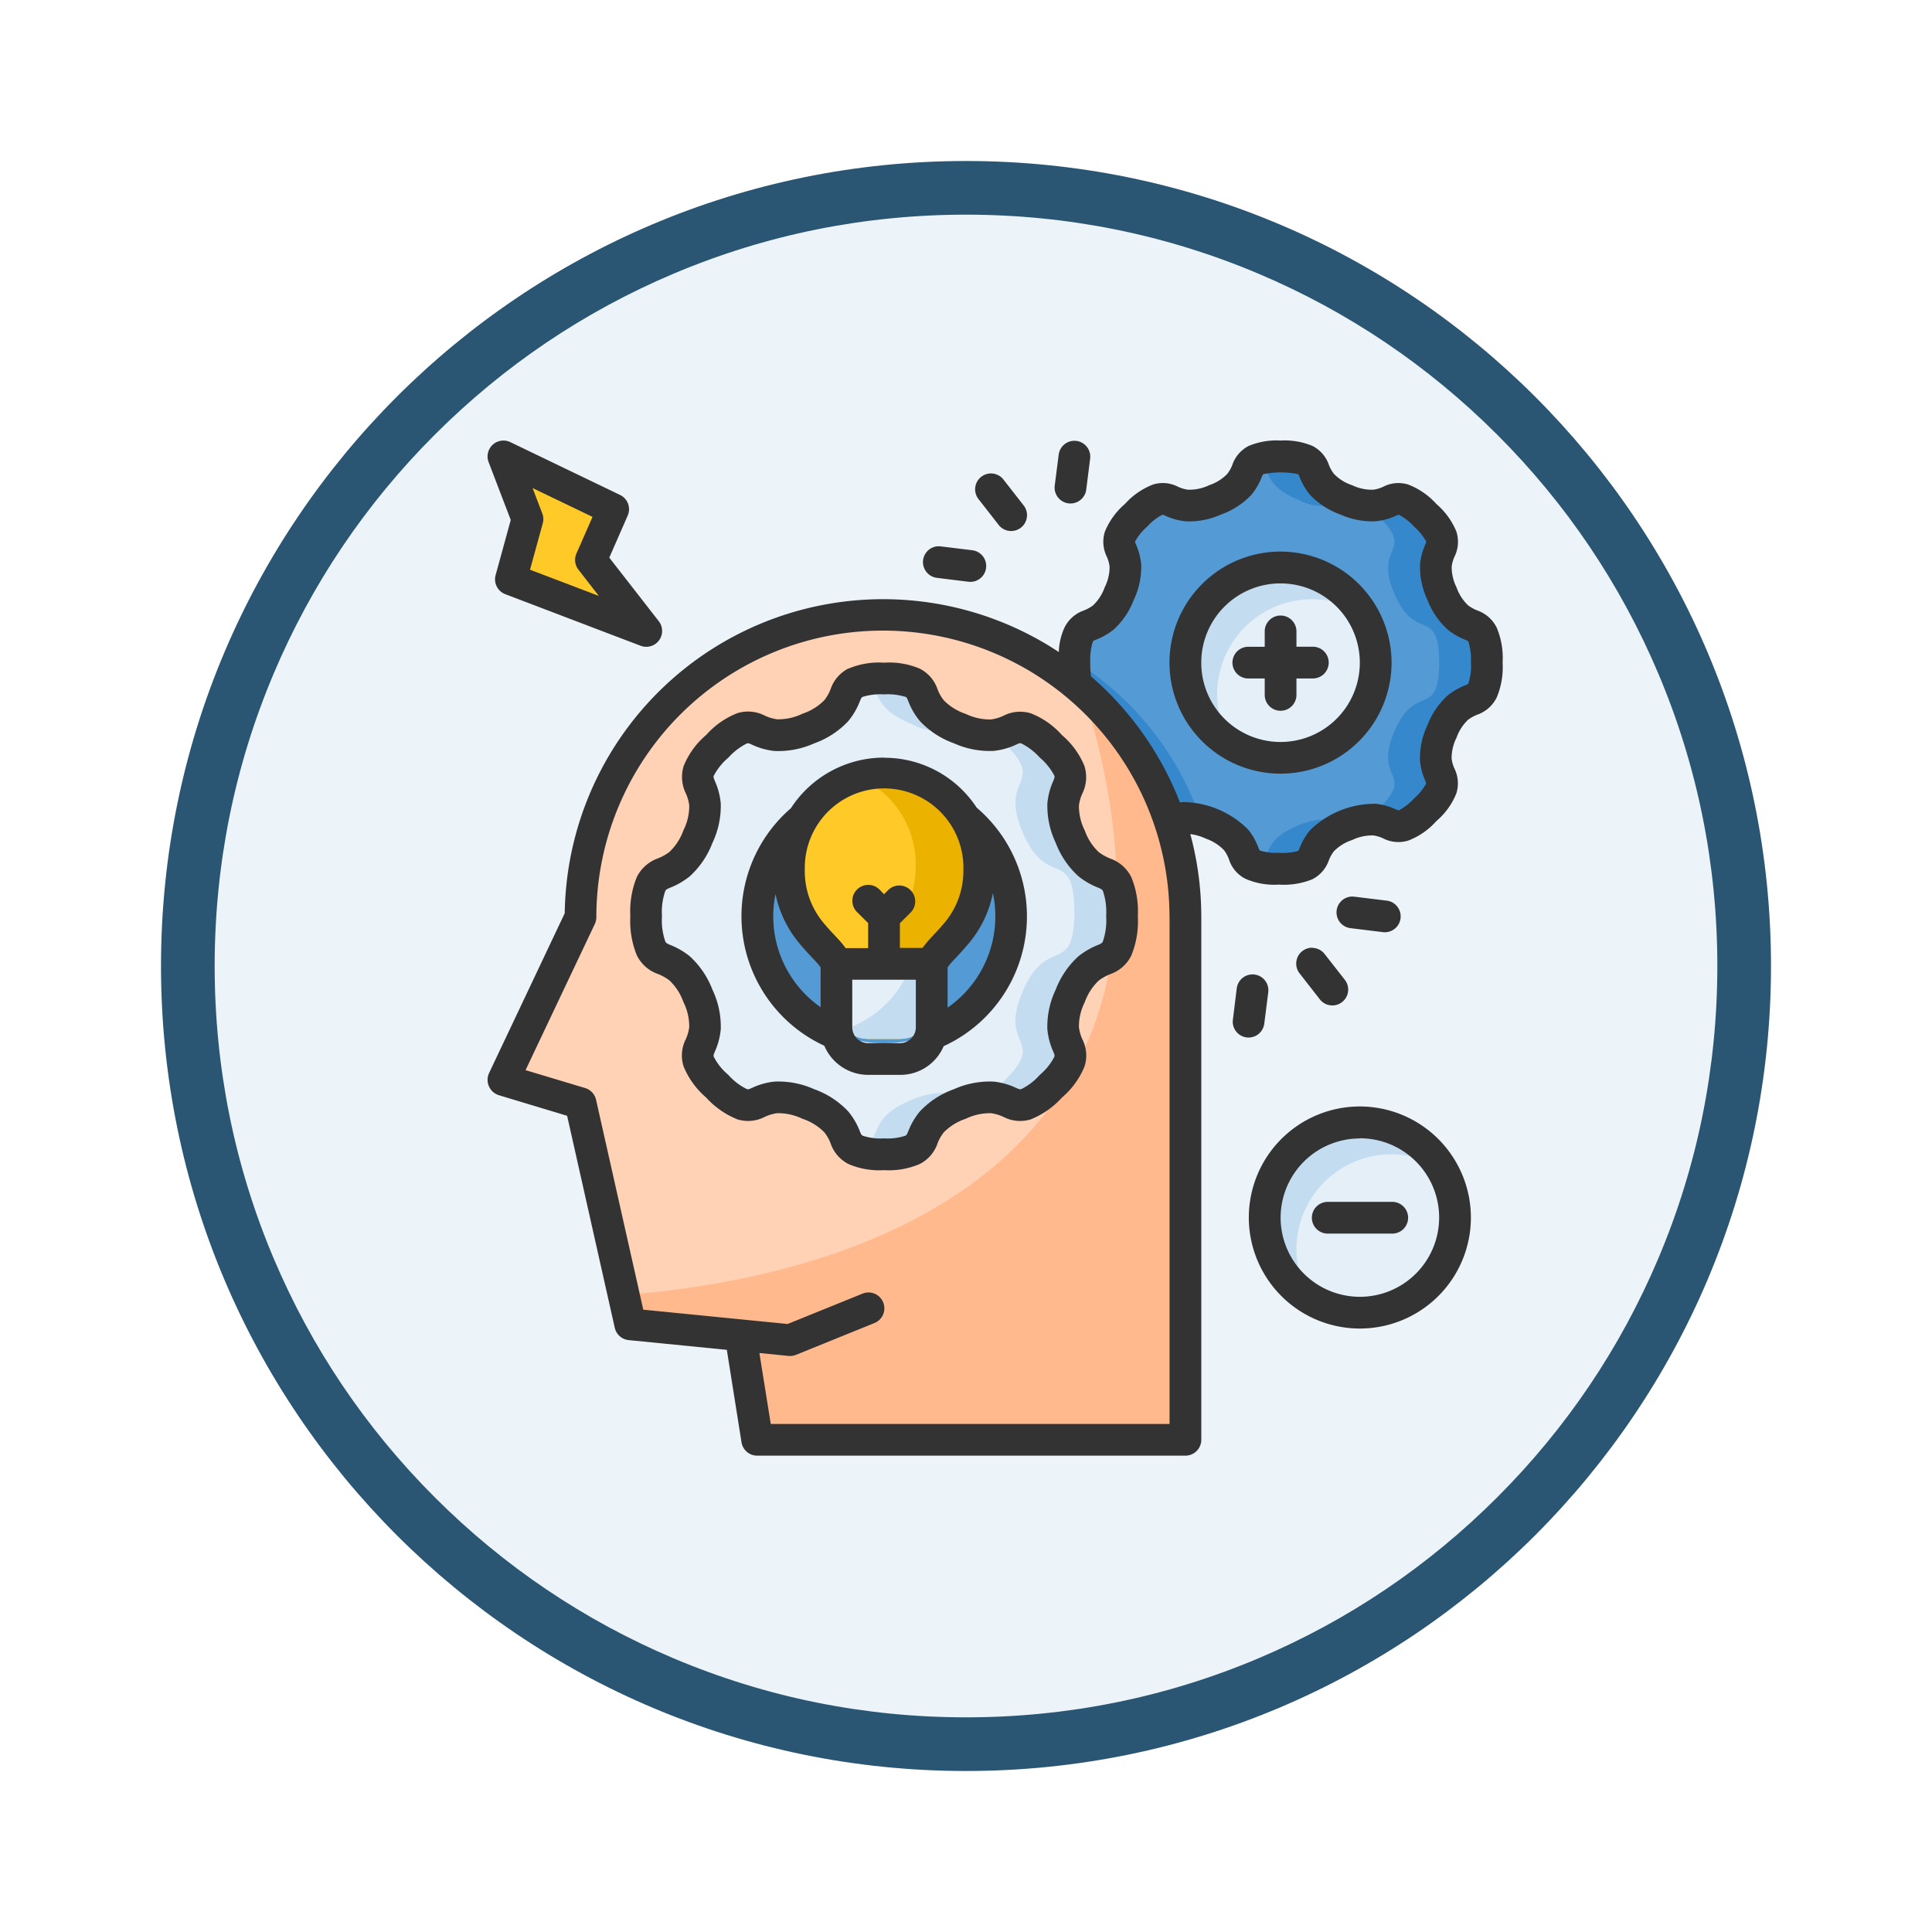 <svg xmlns="http://www.w3.org/2000/svg" xmlns:xlink="http://www.w3.org/1999/xlink" width="108" height="108" viewBox="0 0 108 108">
  <defs>
    <filter id="Trazado_904820" x="0" y="0" width="108" height="108" filterUnits="userSpaceOnUse">
      <feOffset dy="3" input="SourceAlpha"/>
      <feGaussianBlur stdDeviation="3" result="blur"/>
      <feFlood flood-opacity="0.161"/>
      <feComposite operator="in" in2="blur"/>
      <feComposite in="SourceGraphic"/>
    </filter>
  </defs>
  <g id="Grupo_1146647" data-name="Grupo 1146647" transform="translate(-306 -1170)">
    <g transform="matrix(1, 0, 0, 1, 306, 1170)" filter="url(#Trazado_904820)">
      <g id="Trazado_904820-2" data-name="Trazado 904820" transform="translate(9 6)" fill="#ecf4fa">
        <path d="M 45 88.5 C 39.127 88.5 33.43 87.35 28.068 85.082 C 22.889 82.891 18.236 79.755 14.241 75.759 C 10.245 71.764 7.109 67.111 4.918 61.932 C 2.65 56.57 1.5 50.873 1.5 45 C 1.5 39.127 2.65 33.43 4.918 28.068 C 7.109 22.889 10.245 18.236 14.241 14.241 C 18.236 10.245 22.889 7.109 28.068 4.918 C 33.43 2.65 39.127 1.5 45 1.5 C 50.873 1.5 56.57 2.65 61.932 4.918 C 67.111 7.109 71.764 10.245 75.759 14.241 C 79.755 18.236 82.891 22.889 85.082 28.068 C 87.35 33.43 88.5 39.127 88.5 45 C 88.5 50.873 87.35 56.57 85.082 61.932 C 82.891 67.111 79.755 71.764 75.759 75.759 C 71.764 79.755 67.111 82.891 61.932 85.082 C 56.57 87.35 50.873 88.5 45 88.5 Z" stroke="none"/>
        <path d="M 45 3 C 39.329 3 33.829 4.11 28.653 6.299 C 23.652 8.415 19.16 11.443 15.302 15.302 C 11.443 19.16 8.415 23.652 6.299 28.653 C 4.11 33.829 3 39.329 3 45 C 3 50.671 4.11 56.171 6.299 61.347 C 8.415 66.348 11.443 70.84 15.302 74.698 C 19.16 78.557 23.652 81.585 28.653 83.701 C 33.829 85.89 39.329 87 45 87 C 50.671 87 56.171 85.89 61.347 83.701 C 66.348 81.585 70.84 78.557 74.698 74.698 C 78.557 70.84 81.585 66.348 83.701 61.347 C 85.89 56.171 87 50.671 87 45 C 87 39.329 85.89 33.829 83.701 28.653 C 81.585 23.652 78.557 19.16 74.698 15.302 C 70.84 11.443 66.348 8.415 61.347 6.299 C 56.171 4.11 50.671 3 45 3 M 45 0 C 69.853 0 90 20.147 90 45 C 90 69.853 69.853 90 45 90 C 20.147 90 0 69.853 0 45 C 0 20.147 20.147 0 45 0 Z" stroke="none" fill="#2a5673"/>
      </g>
    </g>
    <g id="layer1" transform="translate(333.251 1194.626)">
      <path id="path6238" d="M8.245,10.018.686,7.14l.927-3.369L.265.265,6.4,3.215,5.159,6.05Z" transform="translate(0.622 0.622)" fill="#ffca28"/>
      <path id="circle6231" d="M23.6,16.7a5.32,5.32,0,1,1-5.32-5.32A5.32,5.32,0,0,1,23.6,16.7Z" transform="translate(30.484 26.751)" fill="#e4eff8"/>
      <path id="circle6235" d="M18.285,11.377a5.315,5.315,0,0,0-2.767,9.856,5.311,5.311,0,0,1,7.308-7.3,5.32,5.32,0,0,0-4.541-2.558Z" transform="translate(30.484 26.751)" fill="#c4dcf0"/>
      <path id="path6204" d="M12.233,15.5c1.145,2.821-1.278,2.221.864,4.391s1.581-.253,4.394.935.673,2.471,3.728,2.5.938-1.293,3.771-2.433,2.23,1.273,4.409-.86-.254-1.575.939-4.376,2.481-.671,2.507-3.858c-.026-3.187-1.314-1.057-2.507-3.858s1.24-2.243-.939-4.376-1.577.28-4.409-.86S24.273.239,21.218.265s-.916,1.308-3.728,2.5S15.238,1.527,13.1,3.7s.281,1.57-.864,4.391-2.469.713-2.443,3.7c-.026,2.991,1.3.883,2.443,3.7Z" transform="translate(23.018 0.622)" fill="#549ad4"/>
      <g id="Grupo_1146646" data-name="Grupo 1146646" transform="translate(32.807 0.886)">
        <path id="path6219" d="M9.8,3.677c0,.036-.006.054-.005.092-.026,2.991,1.3.883,2.444,3.7s-1.279,2.22.862,4.39c1.964,1.989,1.664.126,3.767.717A16.921,16.921,0,0,0,9.8,3.677Z" transform="translate(-9.789 7.759)" fill="#3588cb"/>
        <path id="path6217" d="M14.111.265a4.084,4.084,0,0,0-1.3.165c1,.383.2,1.378,2.409,2.269a2.8,2.8,0,0,0,2.653,0C15.056,1.555,17.163.239,14.111.265Z" transform="translate(-2.682 -0.264)" fill="#3588cb"/>
        <path id="path6215" d="M16.546.976c-.555-.044-.883.473-1.893.355a5.978,5.978,0,0,1,.649.561c2.179,2.133-.255,1.574.939,4.375s2.482.671,2.508,3.859c-.026,3.187-1.314,1.057-2.508,3.859s1.24,2.242-.939,4.375a5.978,5.978,0,0,1-.649.561c1.606-.188,1.474,1.236,3.31-.561,2.179-2.133-.255-1.574.939-4.375s2.482-.671,2.508-3.859c-.026-3.187-1.314-1.057-2.508-3.859s1.24-2.242-.939-4.375c-.681-.667-1.089-.89-1.417-.916Z" transform="translate(1.646 1.402)" fill="#3588cb"/>
        <path id="path6209" d="M16.494,6.324a4.006,4.006,0,0,0-1.273.32c-2.212.891-1.413,1.886-2.409,2.269a4.084,4.084,0,0,0,1.3.165c3.052.026.945-1.29,3.763-2.43a3.161,3.161,0,0,0-1.38-.324Z" transform="translate(-2.682 13.976)" fill="#3588cb"/>
      </g>
      <path id="path6166" d="M20.659,41.676l-4.374,1.773-8.926-.887L4.58,30.2.265,28.9l4.315-9.1a16.907,16.907,0,0,1,33.813,0c0,9.622,0,21.089,0,29.212H14.452l-.887-5.569Z" transform="translate(0.622 6.843)" fill="#ffd1b5"/>
      <path id="path6168" d="M27.94,4.174C36.966,32.941,11.41,37.293,2.271,37.942l.371,1.649,6.979.693-.772.194.887,5.57H33.676V16.834A16.834,16.834,0,0,0,27.94,4.175Z" transform="translate(5.339 9.815)" fill="#ffb98d"/>
      <path id="path6174" d="M5.469,21.468c1.321,3.255-1.475,2.563,1,5.067s1.824-.292,5.069,1.079.777,2.851,4.3,2.881S16.919,29,20.187,27.687s2.573,1.469,5.087-.993-.293-1.817,1.083-5.049,2.862-.774,2.893-4.451c-.03-3.677-1.516-1.219-2.893-4.451s1.43-2.588-1.083-5.049-1.819.323-5.087-.993-.826-2.837-4.351-2.807-1.057,1.51-4.3,2.881-2.6-1.425-5.069,1.079.325,1.812-1,5.067-2.849.822-2.819,4.274c-.03,3.451,1.5,1.019,2.819,4.274Z" transform="translate(6.23 9.157)" fill="#e4eff8"/>
      <path id="path6202" d="M18.685,12.914a7.094,7.094,0,1,1-7.094-7.094A7.094,7.094,0,0,1,18.685,12.914Z" transform="translate(10.576 13.686)" fill="#549ad4"/>
      <path id="path6185" d="M7.485,3.895A5.684,5.684,0,0,0,6.2,4.021c1.436.387.283,1.6,2.961,2.681a3.044,3.044,0,0,0,2.845.062c-.06-.022-.111-.037-.173-.062-3.268-1.316-.825-2.837-4.35-2.807Z" transform="translate(14.582 9.156)" fill="#c4dcf0"/>
      <path id="path6183" d="M10.151,4.716c-.557-.044-.915.4-1.761.429a6.872,6.872,0,0,1,.724.625c2.514,2.461-.293,1.818,1.084,5.05s2.862.773,2.892,4.451c-.03,3.677-1.515,1.219-2.892,4.451s1.43,2.589-1.084,5.05a6.853,6.853,0,0,1-.727.627c1.424.048,1.455,1.277,3.4-.627,2.514-2.461-.293-1.818,1.084-5.05s2.862-.773,2.892-4.451c-.03-3.677-1.515-1.219-2.892-4.451s1.43-2.589-1.084-5.05C11,5,10.529,4.745,10.151,4.716Z" transform="translate(19.718 11.08)" fill="#c4dcf0"/>
      <path id="path6178" d="M10.63,10.887a4.611,4.611,0,0,0-1.467.369C6.485,12.334,7.638,13.549,6.2,13.937a5.681,5.681,0,0,0,1.283.126c3.525.03,1.082-1.492,4.35-2.807.062-.025.114-.04.173-.062a2.821,2.821,0,0,0-1.379-.307Z" transform="translate(14.582 25.589)" fill="#c4dcf0"/>
      <path id="path6187" d="M15.667,10.8c0,3.547-2.66,4.433-2.66,5.492v2.489a1.77,1.77,0,0,1-1.773,1.773H9.461a1.77,1.77,0,0,1-1.773-1.773V16.294c0-1.058-2.66-1.945-2.66-5.492a5.32,5.32,0,1,1,10.64,0Z" transform="translate(11.82 12.89)" fill="#ffca28"/>
      <path id="path6198" d="M7.859,5.482a5.3,5.3,0,0,0-1.773.31A5.316,5.316,0,0,1,9.632,10.8c0,3.547-2.66,4.433-2.66,5.492v2.489a1.764,1.764,0,0,1-.887,1.529,1.758,1.758,0,0,0,.887.244H8.745a1.77,1.77,0,0,0,1.773-1.773V16.294c0-1.058,2.66-1.945,2.66-5.492a5.32,5.32,0,0,0-5.32-5.32Z" transform="translate(14.309 12.889)" fill="#ecb200"/>
      <path id="path6189" d="M11.141,8.708V11.2A1.77,1.77,0,0,1,9.368,12.97H7.594A1.77,1.77,0,0,1,5.821,11.2V8.708Z" transform="translate(13.686 20.475)" fill="#e4eff8"/>
      <path id="path6191" d="M9.676,8.708a5.811,5.811,0,0,1-3.708,3.713,1.764,1.764,0,0,0,1.28.549H9.021A1.77,1.77,0,0,0,10.795,11.2V8.708Z" transform="translate(14.033 20.475)" fill="#c4dcf0"/>
      <path id="circle6224" d="M22.278,7.436A5.318,5.318,0,1,1,16.96,2.118,5.318,5.318,0,0,1,22.278,7.436Z" transform="translate(27.373 4.979)" fill="#e4eff8"/>
      <path id="circle6228" d="M16.96,2.118a5.314,5.314,0,0,0-2.766,9.854,5.31,5.31,0,0,1,7.3-7.3A5.318,5.318,0,0,0,16.96,2.118Z" transform="translate(27.373 4.979)" fill="#c4dcf0"/>
      <path id="path11361" d="M.06,1.2,1.3,4.44.453,7.528A.887.887,0,0,0,.995,8.589l7.554,2.88a.887.887,0,0,0,1.022-1.375L6.809,6.547,7.836,4.2a.886.886,0,0,0-.426-1.159L1.27.086A.888.888,0,0,0,.06,1.2ZM31.93.792l-.224,1.754a.888.888,0,0,0,1.761.224l.222-1.761A.886.886,0,0,0,31.93.792ZM55.413,9.529a2.292,2.292,0,0,1-.594-.313,2.557,2.557,0,0,1-.649-1.008A2.513,2.513,0,0,1,53.9,7.049a1.854,1.854,0,0,1,.182-.61,1.881,1.881,0,0,0,.08-1.349,4.055,4.055,0,0,0-1.119-1.543A4.076,4.076,0,0,0,51.467,2.46a1.842,1.842,0,0,0-1.347.1,1.879,1.879,0,0,1-.61.189A2.538,2.538,0,0,1,48.339,2.5a2.519,2.519,0,0,1-1.015-.629,1.9,1.9,0,0,1-.308-.563A1.867,1.867,0,0,0,46.114.3,4.045,4.045,0,0,0,44.335,0a4.044,4.044,0,0,0-1.779.3,1.867,1.867,0,0,0-.9,1.008,1.907,1.907,0,0,1-.308.563,2.519,2.519,0,0,1-1.015.629,2.515,2.515,0,0,1-1.171.248,1.849,1.849,0,0,1-.61-.189,1.844,1.844,0,0,0-1.347-.1,4.075,4.075,0,0,0-1.572,1.088,4.055,4.055,0,0,0-1.119,1.543,1.888,1.888,0,0,0,.08,1.349,1.9,1.9,0,0,1,.182.61A2.528,2.528,0,0,1,34.5,8.208a2.559,2.559,0,0,1-.649,1.008,2.289,2.289,0,0,1-.594.313,1.906,1.906,0,0,0-1.01.942,3.548,3.548,0,0,0-.31,1.352,17.8,17.8,0,0,0-27.619,14.6L.086,35.365a.9.9,0,0,0,.544,1.23l3.822,1.153L7.115,49.6a.887.887,0,0,0,.779.687l5.485.544L14.2,56a.886.886,0,0,0,.876.746H39.019a.888.888,0,0,0,.883-.892V26.646A17.739,17.739,0,0,0,39.288,22a2.918,2.918,0,0,1,.876.258,2.552,2.552,0,0,1,1.008.642,1.923,1.923,0,0,1,.295.568,1.845,1.845,0,0,0,.885,1.022,3.993,3.993,0,0,0,1.877.334,4.259,4.259,0,0,0,1.886-.3,1.885,1.885,0,0,0,.9-1.008,1.908,1.908,0,0,1,.308-.563,2.531,2.531,0,0,1,1.015-.622,2.572,2.572,0,0,1,1.171-.256,1.855,1.855,0,0,1,.61.19,1.874,1.874,0,0,0,1.347.1,4.007,4.007,0,0,0,1.572-1.088,3.977,3.977,0,0,0,1.119-1.545,1.867,1.867,0,0,0-.08-1.347,1.886,1.886,0,0,1-.182-.61,2.531,2.531,0,0,1,.273-1.159,2.559,2.559,0,0,1,.649-1.008,2.29,2.29,0,0,1,.594-.313,1.916,1.916,0,0,0,1.01-.942,4.358,4.358,0,0,0,.325-1.941,4.362,4.362,0,0,0-.325-1.941,1.907,1.907,0,0,0-1.01-.942ZM45.286,1.873c.056.027.038,0,.107.149a3.5,3.5,0,0,0,.589,1.015,4.344,4.344,0,0,0,1.7,1.1,4.322,4.322,0,0,0,1.983.374A3.578,3.578,0,0,0,50.793,4.2c.089-.041.139-.074.206-.023a3.059,3.059,0,0,1,.795.634,2.965,2.965,0,0,1,.66.8c.02.057.039.02-.023.182a3.559,3.559,0,0,0-.3,1.139A4.275,4.275,0,0,0,52.541,8.9a4.361,4.361,0,0,0,1.133,1.669,3.721,3.721,0,0,0,1.008.577c.137.062.12.048.161.132a3.37,3.37,0,0,1,.133,1.131,3.112,3.112,0,0,1-.144,1.165c-.027.054-.078.062-.151.1a3.721,3.721,0,0,0-1.008.577,4.361,4.361,0,0,0-1.133,1.669,4.3,4.3,0,0,0-.412,1.976,3.512,3.512,0,0,0,.3,1.133c.013.052.054.1.035.161a3.058,3.058,0,0,1-.67.821,3.06,3.06,0,0,1-.833.655c-.06.02-.074-.013-.168-.04a3.557,3.557,0,0,0-1.133-.32,5.18,5.18,0,0,0-3.678,1.479,3.5,3.5,0,0,0-.589,1.015c-.063.159-.067.133-.159.165a3.421,3.421,0,0,1-.992.083,3.105,3.105,0,0,1-1.067-.13c-.023-.013-.05-.1-.073-.137a3.551,3.551,0,0,0-.575-1.029,5.216,5.216,0,0,0-3.6-1.541c-.073,0-.15.01-.218.02a17.851,17.851,0,0,0-4.972-7.048,5.865,5.865,0,0,1-.04-.778,3.33,3.33,0,0,1,.133-1.131c.041-.084.023-.069.161-.132A3.722,3.722,0,0,0,35,10.57,4.361,4.361,0,0,0,36.131,8.9a4.275,4.275,0,0,0,.412-1.969,3.558,3.558,0,0,0-.3-1.139c-.063-.161-.044-.124-.023-.182a2.989,2.989,0,0,1,.66-.8,3.027,3.027,0,0,1,.795-.634c.067-.05.117-.017.206.023a3.586,3.586,0,0,0,1.133.315,4.319,4.319,0,0,0,1.983-.374,4.344,4.344,0,0,0,1.7-1.1,3.5,3.5,0,0,0,.589-1.015c.07-.145.051-.121.107-.149a4.788,4.788,0,0,1,1.9,0ZM28.172,1.84a.887.887,0,0,0-.714,1.446L28.546,4.68a.887.887,0,1,0,1.4-1.086l-1.093-1.4a.887.887,0,0,0-.681-.353ZM2.521,2.657,5.872,4.268l-.9,2.049a.886.886,0,0,0,.111.9L6.225,8.686,2.377,7.221,3.09,4.628a.882.882,0,0,0-.027-.549Zm22.6,5.019,1.762.218A.887.887,0,0,0,27.1,6.133l-1.76-.215c-.03,0-.059-.007-.133-.009A.887.887,0,0,0,25.122,7.676ZM44.333,6.208a6.207,6.207,0,1,0,6.205,6.21,6.217,6.217,0,0,0-6.205-6.21Zm0,1.779A4.432,4.432,0,1,1,39.9,12.418,4.429,4.429,0,0,1,44.333,7.986Zm-.885,2.655v.887h-.887a.887.887,0,1,0,0,1.773h.887v.887a.887.887,0,1,0,1.773,0V13.3h.887a.887.887,0,1,0,0-1.773h-.887v-.887a.887.887,0,0,0-1.773,0Zm-5.32,16V54.973H15.835L15.2,51.008l1.623.163a.912.912,0,0,0,.419-.059l4.373-1.773a.887.887,0,1,0-.668-1.643l-4.168,1.69-8.07-.8L6.069,36.851a.888.888,0,0,0-.61-.655l-3.332-1L6,27.026a.9.9,0,0,0,.085-.381,16.02,16.02,0,0,1,32.04,0Zm-17.95-13.9a2.015,2.015,0,0,0-.975,1.093,2.3,2.3,0,0,1-.374.681,3.092,3.092,0,0,1-1.23.759,3.1,3.1,0,0,1-1.408.308,2.385,2.385,0,0,1-.753-.236,2.036,2.036,0,0,0-1.458-.111,4.511,4.511,0,0,0-1.754,1.223,4.489,4.489,0,0,0-1.257,1.728,2.081,2.081,0,0,0,.085,1.467,2.305,2.305,0,0,1,.224.739,3.009,3.009,0,0,1-.327,1.4,3.065,3.065,0,0,1-.786,1.21,2.764,2.764,0,0,1-.72.386,2.1,2.1,0,0,0-1.1,1.02,5.058,5.058,0,0,0-.36,2.18,5.059,5.059,0,0,0,.36,2.18,2.058,2.058,0,0,0,1.1,1.02,2.767,2.767,0,0,1,.72.386,3.065,3.065,0,0,1,.786,1.21,3.053,3.053,0,0,1,.327,1.4,2.363,2.363,0,0,1-.224.746A1.988,1.988,0,0,0,10.968,35a4.551,4.551,0,0,0,1.257,1.728A4.718,4.718,0,0,0,13.98,37.95a2.023,2.023,0,0,0,1.458-.111,2.387,2.387,0,0,1,.753-.236,3.108,3.108,0,0,1,1.408.308,3.094,3.094,0,0,1,1.23.758,2.3,2.3,0,0,1,.374.681,2.026,2.026,0,0,0,.975,1.093,4.346,4.346,0,0,0,1.992.343,4.345,4.345,0,0,0,1.992-.343,2.027,2.027,0,0,0,.975-1.093,2.3,2.3,0,0,1,.374-.681,3.092,3.092,0,0,1,1.23-.758,3.1,3.1,0,0,1,1.408-.308,2.386,2.386,0,0,1,.753.236,2.023,2.023,0,0,0,1.458.111,4.717,4.717,0,0,0,1.754-1.223A4.55,4.55,0,0,0,33.371,35a1.988,1.988,0,0,0-.085-1.46,2.339,2.339,0,0,1-.224-.746,3.009,3.009,0,0,1,.327-1.4,3.065,3.065,0,0,1,.786-1.21,2.775,2.775,0,0,1,.72-.386,2.059,2.059,0,0,0,1.1-1.02,5.058,5.058,0,0,0,.36-2.18,5.058,5.058,0,0,0-.36-2.18,2.1,2.1,0,0,0-1.1-1.02,2.768,2.768,0,0,1-.72-.386,3.065,3.065,0,0,1-.786-1.21,3.053,3.053,0,0,1-.327-1.4,2.328,2.328,0,0,1,.224-.739,2.081,2.081,0,0,0,.085-1.467,4.49,4.49,0,0,0-1.257-1.728,4.512,4.512,0,0,0-1.754-1.223,2.036,2.036,0,0,0-1.458.111,2.387,2.387,0,0,1-.753.236,3.108,3.108,0,0,1-1.408-.308,3.093,3.093,0,0,1-1.23-.759,2.3,2.3,0,0,1-.374-.681,2.015,2.015,0,0,0-.975-1.093,4.355,4.355,0,0,0-1.992-.332,4.359,4.359,0,0,0-1.992.332Zm3.185,1.583c.07.02.1.105.151.224a3.947,3.947,0,0,0,.662,1.138,4.843,4.843,0,0,0,1.9,1.238,4.879,4.879,0,0,0,2.232.424,3.931,3.931,0,0,0,1.263-.36c.134-.055.174-.084.268-.059a3.519,3.519,0,0,1,1.034.793,3.363,3.363,0,0,1,.819,1.02c.03.093-.034.19-.054.263a3.928,3.928,0,0,0-.339,1.269,4.8,4.8,0,0,0,.464,2.211,4.877,4.877,0,0,0,1.271,1.872,4.2,4.2,0,0,0,1.131.648c.171.078.207.1.246.2a3.658,3.658,0,0,1,.173,1.384A3.61,3.61,0,0,1,34.4,28c-.02.077-.109.126-.236.184a4.209,4.209,0,0,0-1.131.648A4.877,4.877,0,0,0,31.761,30.7a4.8,4.8,0,0,0-.464,2.211,3.932,3.932,0,0,0,.339,1.269c.017.067.086.165.054.263a3.252,3.252,0,0,1-.819,1.02,3.3,3.3,0,0,1-1.034.793c-.089.027-.152-.013-.268-.059a3.938,3.938,0,0,0-1.263-.36,4.882,4.882,0,0,0-2.232.424,4.844,4.844,0,0,0-1.9,1.238,3.954,3.954,0,0,0-.662,1.138c-.053.12-.075.18-.151.224a3.145,3.145,0,0,1-1.193.149,3.145,3.145,0,0,1-1.193-.149c-.076-.044-.1-.1-.151-.224a3.946,3.946,0,0,0-.662-1.138,4.843,4.843,0,0,0-1.9-1.238,4.88,4.88,0,0,0-2.232-.424,3.931,3.931,0,0,0-1.262.36c-.116.047-.18.086-.268.059a3.317,3.317,0,0,1-1.034-.793,3.255,3.255,0,0,1-.819-1.02c-.034-.1.037-.2.054-.263a3.929,3.929,0,0,0,.339-1.269,4.8,4.8,0,0,0-.464-2.211,4.877,4.877,0,0,0-1.271-1.872,4.2,4.2,0,0,0-1.131-.648c-.127-.058-.215-.107-.236-.184a3.581,3.581,0,0,1-.184-1.4,3.62,3.62,0,0,1,.173-1.384c.039-.1.075-.123.246-.2a4.2,4.2,0,0,0,1.131-.648,4.877,4.877,0,0,0,1.271-1.872,4.8,4.8,0,0,0,.464-2.211A3.933,3.933,0,0,0,12.7,19.01c-.02-.073-.084-.17-.054-.263a3.362,3.362,0,0,1,.819-1.02,3.5,3.5,0,0,1,1.034-.793c.095-.027.134,0,.268.059a3.937,3.937,0,0,0,1.263.36,4.878,4.878,0,0,0,2.232-.424,4.843,4.843,0,0,0,1.9-1.238,3.954,3.954,0,0,0,.662-1.138c.052-.118.081-.2.151-.224a3.312,3.312,0,0,1,1.193-.138,3.313,3.313,0,0,1,1.193.138Zm-1.195,3.4a6.209,6.209,0,0,0-5.209,2.831,7.975,7.975,0,0,0,1.87,13.276,2.665,2.665,0,0,0,2.454,1.628h1.77A2.629,2.629,0,0,0,25.5,33.856a7.981,7.981,0,0,0,1.846-13.334,6.16,6.16,0,0,0-5.179-2.788Zm4.433,6.21a4.509,4.509,0,0,1-1.126,3.108c-.3.355-.613.659-.9.994-.082.1-.177.214-.256.327H23.053V26.982l.634-.63A.889.889,0,0,0,22.429,25.1l-.261.261-.255-.261a.888.888,0,1,0-1.257,1.256l.623.62v1.4H20.02c-.079-.113-.174-.232-.256-.327-.291-.335-.608-.639-.9-.994a4.509,4.509,0,0,1-1.126-3.108,4.434,4.434,0,1,1,8.867,0Zm-.88,7.753,0-2.217s-.013-.036.2-.275.554-.578.923-1.02a6.211,6.211,0,0,0,1.409-2.876,6.276,6.276,0,0,1,.07,2.207A6.212,6.212,0,0,1,25.722,31.7Zm-7.3-2.492c.208.24.2.268.2.268v2.213A6.2,6.2,0,0,1,16.1,25.352a6.292,6.292,0,0,0,1.4,2.833c.369.442.715.781.923,1.02Zm31.592-1.721a.887.887,0,1,0,.216-1.759L48.469,25.5c-.03,0-.059-.007-.132-.009a.887.887,0,0,0-.082,1.769Zm-3.893.878a.887.887,0,0,0-.713,1.446L46.5,31.2a.887.887,0,1,0,1.4-1.086l-1.095-1.4a.887.887,0,0,0-.686-.353Zm-4.236,2.27-.216,1.754a.884.884,0,1,0,1.754.224l.224-1.761a.887.887,0,0,0-1.761-.217Zm-21.493-.483h3.554v2.657a.891.891,0,0,1-.892.89h-1.77a.891.891,0,0,1-.892-.89Zm28.377,7.086a6.207,6.207,0,1,0,6.205,6.21,6.217,6.217,0,0,0-6.205-6.21Zm0,1.778a4.431,4.431,0,1,1-4.432,4.432A4.431,4.431,0,0,1,48.768,39.014ZM47,42.56a.887.887,0,1,0,0,1.773h3.547a.887.887,0,1,0,0-1.773Z" transform="translate(0 0)" fill="#333"/>
    </g>
  </g>
</svg>

